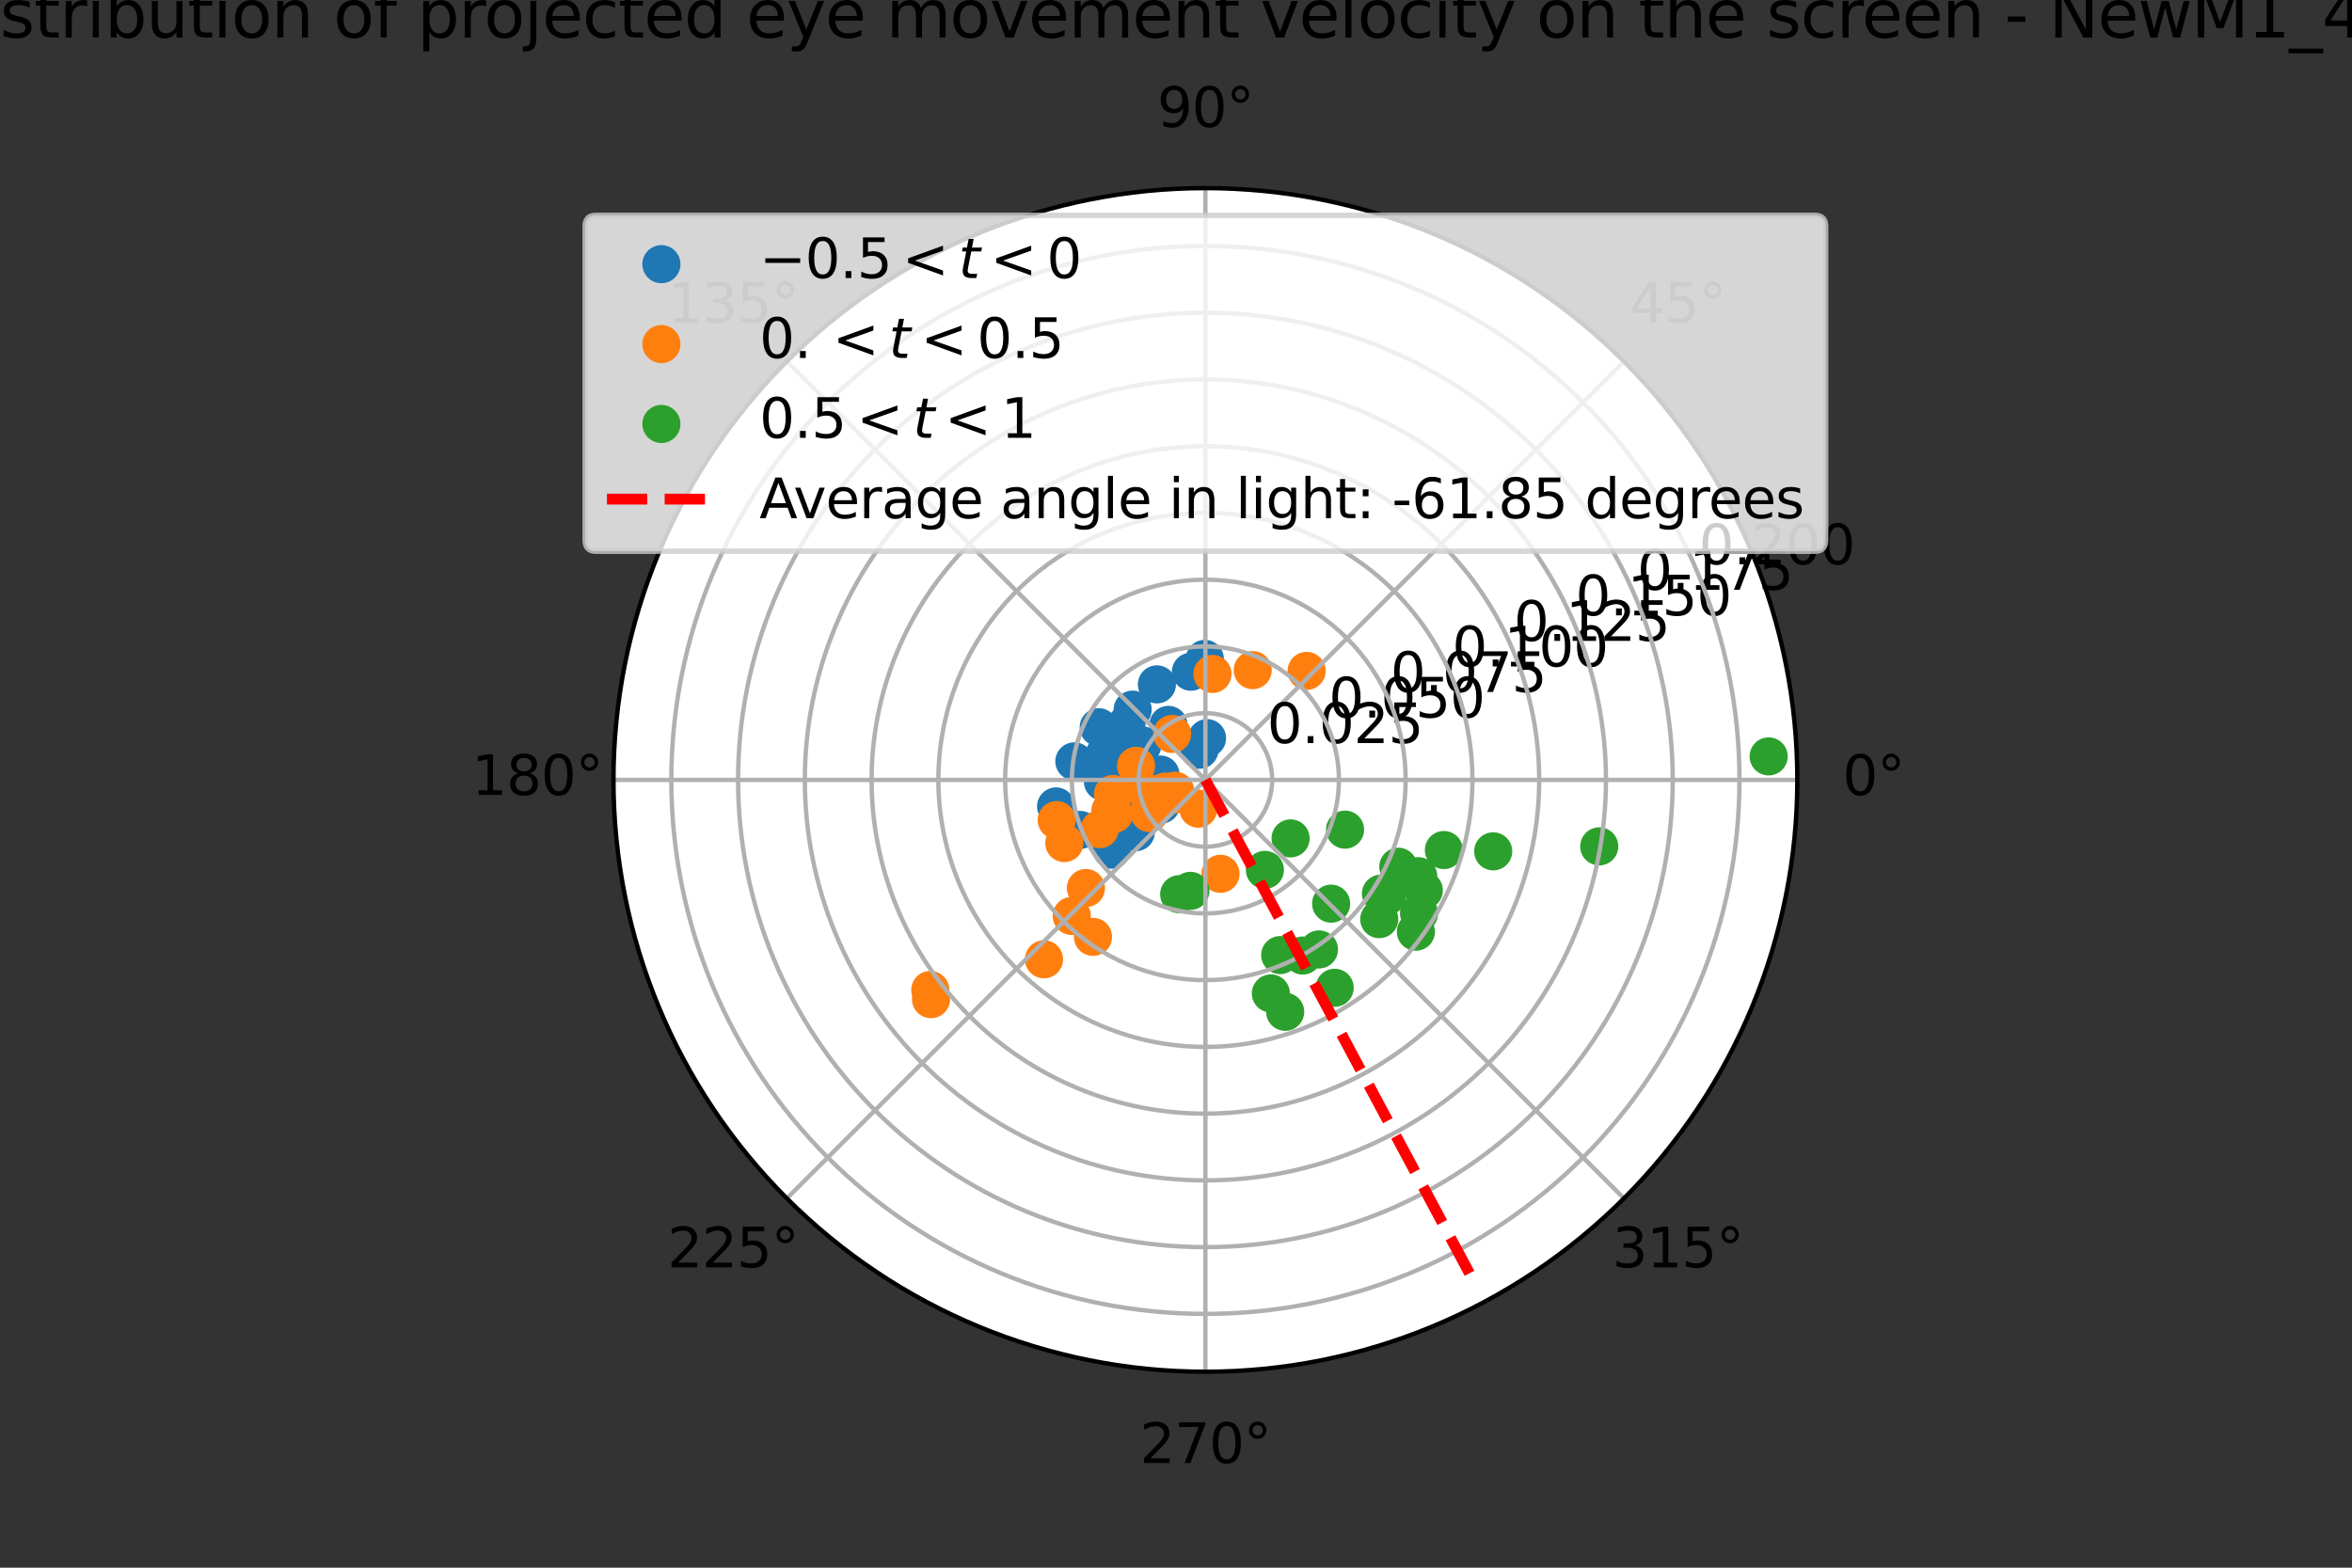 <?xml version="1.0" encoding="utf-8" standalone="no"?>
<!DOCTYPE svg PUBLIC "-//W3C//DTD SVG 1.1//EN"
  "http://www.w3.org/Graphics/SVG/1.1/DTD/svg11.dtd">
<svg xmlns:xlink="http://www.w3.org/1999/xlink" width="432pt" height="288pt" viewBox="0 0 432 288" xmlns="http://www.w3.org/2000/svg" version="1.1">
 <rect x="0" y="0" width="432" height="288" fill="#333333" stroke="none"/>
 <defs>
  <style type="text/css">*{stroke-linejoin: round; stroke-linecap: butt}</style>
 </defs>
 <g id="figure_1">
  <g id="patch_1">
   <path d="M 0 288 
L 432 288 
L 432 0 
L 0 0 
L 0 288 
z
" style="fill: none"/>
  </g>
  <g id="axes_1">
   <g id="patch_2">
    <path d="M 330.12 143.28 
C 330.12 129.003 327.308 114.865 321.844 101.675 
C 316.381 88.484 308.372 76.499 298.277 66.403 
C 288.181 56.308 276.196 48.299 263.005 42.836 
C 249.815 37.372 235.677 34.56 221.4 34.56 
C 207.123 34.56 192.985 37.372 179.795 42.836 
C 166.604 48.299 154.619 56.308 144.523 66.403 
C 134.428 76.499 126.419 88.484 120.956 101.675 
C 115.492 114.865 112.68 129.003 112.68 143.28 
C 112.68 157.557 115.492 171.695 120.956 184.885 
C 126.419 198.076 134.428 210.061 144.523 220.157 
C 154.619 230.252 166.604 238.261 179.795 243.724 
C 192.985 249.188 207.123 252 221.4 252 
C 235.677 252 249.815 249.188 263.005 243.724 
C 276.196 238.261 288.181 230.252 298.277 220.157 
C 308.372 210.061 316.381 198.076 321.844 184.885 
C 327.308 171.695 330.12 157.557 330.12 143.28 
M 221.4 143.28 
C 221.4 143.28 221.4 143.28 221.4 143.28 
C 221.4 143.28 221.4 143.28 221.4 143.28 
C 221.4 143.28 221.4 143.28 221.4 143.28 
C 221.4 143.28 221.4 143.28 221.4 143.28 
C 221.4 143.28 221.4 143.28 221.4 143.28 
C 221.4 143.28 221.4 143.28 221.4 143.28 
C 221.4 143.28 221.4 143.28 221.4 143.28 
C 221.4 143.28 221.4 143.28 221.4 143.28 
C 221.4 143.28 221.4 143.28 221.4 143.28 
C 221.4 143.28 221.4 143.28 221.4 143.28 
C 221.4 143.28 221.4 143.28 221.4 143.28 
C 221.4 143.28 221.4 143.28 221.4 143.28 
C 221.4 143.28 221.4 143.28 221.4 143.28 
C 221.4 143.28 221.4 143.28 221.4 143.28 
C 221.4 143.28 221.4 143.28 221.4 143.28 
C 221.4 143.28 221.4 143.28 221.4 143.28 
M 330.12 143.28 
z
" style="fill: #ffffff"/>
   </g>
   <g id="PathCollection_1">
    <defs>
     <path id="mc2b42ecd26" d="M 0 3 
C 0.796 3 1.559 2.684 2.121 2.121 
C 2.684 1.559 3 0.796 3 0 
C 3 -0.796 2.684 -1.559 2.121 -2.121 
C 1.559 -2.684 0.796 -3 0 -3 
C -0.796 -3 -1.559 -2.684 -2.121 -2.121 
C -2.684 -1.559 -3 -0.796 -3 0 
C -3 0.796 -2.684 1.559 -2.121 2.121 
C -1.559 2.684 -0.796 3 0 3 
z
" style="stroke: #1f77b4"/>
    </defs>
    <g clip-path="url(#p904276c69f)">
     <use xlink:href="#mc2b42ecd26" x="201.615" y="140.653" style="fill: #1f77b4; stroke: #1f77b4"/>
     <use xlink:href="#mc2b42ecd26" x="209.8" y="136.936" style="fill: #1f77b4; stroke: #1f77b4"/>
     <use xlink:href="#mc2b42ecd26" x="221.702" y="135.608" style="fill: #1f77b4; stroke: #1f77b4"/>
     <use xlink:href="#mc2b42ecd26" x="220.313" y="137.737" style="fill: #1f77b4; stroke: #1f77b4"/>
     <use xlink:href="#mc2b42ecd26" x="213.144" y="142.296" style="fill: #1f77b4; stroke: #1f77b4"/>
     <use xlink:href="#mc2b42ecd26" x="209.934" y="148.099" style="fill: #1f77b4; stroke: #1f77b4"/>
     <use xlink:href="#mc2b42ecd26" x="213.258" y="147.8" style="fill: #1f77b4; stroke: #1f77b4"/>
     <use xlink:href="#mc2b42ecd26" x="207.033" y="145.684" style="fill: #1f77b4; stroke: #1f77b4"/>
     <use xlink:href="#mc2b42ecd26" x="214.04" y="144.488" style="fill: #1f77b4; stroke: #1f77b4"/>
     <use xlink:href="#mc2b42ecd26" x="208.619" y="152.876" style="fill: #1f77b4; stroke: #1f77b4"/>
     <use xlink:href="#mc2b42ecd26" x="204.208" y="156.103" style="fill: #1f77b4; stroke: #1f77b4"/>
     <use xlink:href="#mc2b42ecd26" x="198.391" y="152.466" style="fill: #1f77b4; stroke: #1f77b4"/>
     <use xlink:href="#mc2b42ecd26" x="193.972" y="148.152" style="fill: #1f77b4; stroke: #1f77b4"/>
     <use xlink:href="#mc2b42ecd26" x="202.579" y="143.602" style="fill: #1f77b4; stroke: #1f77b4"/>
     <use xlink:href="#mc2b42ecd26" x="205.894" y="138.359" style="fill: #1f77b4; stroke: #1f77b4"/>
     <use xlink:href="#mc2b42ecd26" x="197.33" y="139.872" style="fill: #1f77b4; stroke: #1f77b4"/>
     <use xlink:href="#mc2b42ecd26" x="202.908" y="138.582" style="fill: #1f77b4; stroke: #1f77b4"/>
     <use xlink:href="#mc2b42ecd26" x="206.894" y="133.076" style="fill: #1f77b4; stroke: #1f77b4"/>
     <use xlink:href="#mc2b42ecd26" x="214.608" y="133.168" style="fill: #1f77b4; stroke: #1f77b4"/>
     <use xlink:href="#mc2b42ecd26" x="212.493" y="125.728" style="fill: #1f77b4; stroke: #1f77b4"/>
     <use xlink:href="#mc2b42ecd26" x="221.293" y="121.046" style="fill: #1f77b4; stroke: #1f77b4"/>
     <use xlink:href="#mc2b42ecd26" x="218.738" y="123.406" style="fill: #1f77b4; stroke: #1f77b4"/>
     <use xlink:href="#mc2b42ecd26" x="208.04" y="130.366" style="fill: #1f77b4; stroke: #1f77b4"/>
     <use xlink:href="#mc2b42ecd26" x="201.806" y="133.6" style="fill: #1f77b4; stroke: #1f77b4"/>
    </g>
   </g>
   <g id="PathCollection_2">
    <defs>
     <path id="m6680aa7978" d="M 0 3 
C 0.796 3 1.559 2.684 2.121 2.121 
C 2.684 1.559 3 0.796 3 0 
C 3 -0.796 2.684 -1.559 2.121 -2.121 
C 1.559 -2.684 0.796 -3 0 -3 
C -0.796 -3 -1.559 -2.684 -2.121 -2.121 
C -2.684 -1.559 -3 -0.796 -3 0 
C -3 0.796 -2.684 1.559 -2.121 2.121 
C -1.559 2.684 -0.796 3 0 3 
z
" style="stroke: #ff7f0e"/>
    </defs>
    <g clip-path="url(#p904276c69f)">
     <use xlink:href="#m6680aa7978" x="194.087" y="150.664" style="fill: #ff7f0e; stroke: #ff7f0e"/>
     <use xlink:href="#m6680aa7978" x="204.648" y="149.514" style="fill: #ff7f0e; stroke: #ff7f0e"/>
     <use xlink:href="#m6680aa7978" x="201.986" y="152.327" style="fill: #ff7f0e; stroke: #ff7f0e"/>
     <use xlink:href="#m6680aa7978" x="211.14" y="149.372" style="fill: #ff7f0e; stroke: #ff7f0e"/>
     <use xlink:href="#m6680aa7978" x="195.491" y="154.88" style="fill: #ff7f0e; stroke: #ff7f0e"/>
     <use xlink:href="#m6680aa7978" x="215.288" y="134.836" style="fill: #ff7f0e; stroke: #ff7f0e"/>
     <use xlink:href="#m6680aa7978" x="204.429" y="145.859" style="fill: #ff7f0e; stroke: #ff7f0e"/>
     <use xlink:href="#m6680aa7978" x="208.664" y="140.689" style="fill: #ff7f0e; stroke: #ff7f0e"/>
     <use xlink:href="#m6680aa7978" x="222.695" y="123.815" style="fill: #ff7f0e; stroke: #ff7f0e"/>
     <use xlink:href="#m6680aa7978" x="230.094" y="123.112" style="fill: #ff7f0e; stroke: #ff7f0e"/>
     <use xlink:href="#m6680aa7978" x="239.991" y="123.257" style="fill: #ff7f0e; stroke: #ff7f0e"/>
     <use xlink:href="#m6680aa7978" x="213.993" y="145.42" style="fill: #ff7f0e; stroke: #ff7f0e"/>
     <use xlink:href="#m6680aa7978" x="215.854" y="145.267" style="fill: #ff7f0e; stroke: #ff7f0e"/>
     <use xlink:href="#m6680aa7978" x="210.623" y="145.6" style="fill: #ff7f0e; stroke: #ff7f0e"/>
     <use xlink:href="#m6680aa7978" x="203.935" y="148.95" style="fill: #ff7f0e; stroke: #ff7f0e"/>
     <use xlink:href="#m6680aa7978" x="215.604" y="145.998" style="fill: #ff7f0e; stroke: #ff7f0e"/>
     <use xlink:href="#m6680aa7978" x="220.108" y="148.563" style="fill: #ff7f0e; stroke: #ff7f0e"/>
     <use xlink:href="#m6680aa7978" x="199.456" y="163.139" style="fill: #ff7f0e; stroke: #ff7f0e"/>
     <use xlink:href="#m6680aa7978" x="191.757" y="176.233" style="fill: #ff7f0e; stroke: #ff7f0e"/>
     <use xlink:href="#m6680aa7978" x="170.87" y="181.873" style="fill: #ff7f0e; stroke: #ff7f0e"/>
     <use xlink:href="#m6680aa7978" x="171.004" y="183.557" style="fill: #ff7f0e; stroke: #ff7f0e"/>
     <use xlink:href="#m6680aa7978" x="196.857" y="168.271" style="fill: #ff7f0e; stroke: #ff7f0e"/>
     <use xlink:href="#m6680aa7978" x="200.755" y="172.111" style="fill: #ff7f0e; stroke: #ff7f0e"/>
     <use xlink:href="#m6680aa7978" x="224.178" y="160.525" style="fill: #ff7f0e; stroke: #ff7f0e"/>
    </g>
   </g>
   <g id="PathCollection_3">
    <defs>
     <path id="m3a2f4662cd" d="M 0 3 
C 0.796 3 1.559 2.684 2.121 2.121 
C 2.684 1.559 3 0.796 3 0 
C 3 -0.796 2.684 -1.559 2.121 -2.121 
C 1.559 -2.684 0.796 -3 0 -3 
C -0.796 -3 -1.559 -2.684 -2.121 -2.121 
C -2.684 -1.559 -3 -0.796 -3 0 
C -3 0.796 -2.684 1.559 -2.121 2.121 
C -1.559 2.684 -0.796 3 0 3 
z
" style="stroke: #2ca02c"/>
    </defs>
    <g clip-path="url(#p904276c69f)">
     <use xlink:href="#m3a2f4662cd" x="237.046" y="154.02" style="fill: #2ca02c; stroke: #2ca02c"/>
     <use xlink:href="#m3a2f4662cd" x="232.326" y="159.805" style="fill: #2ca02c; stroke: #2ca02c"/>
     <use xlink:href="#m3a2f4662cd" x="216.586" y="164.274" style="fill: #2ca02c; stroke: #2ca02c"/>
     <use xlink:href="#m3a2f4662cd" x="218.641" y="163.659" style="fill: #2ca02c; stroke: #2ca02c"/>
     <use xlink:href="#m3a2f4662cd" x="247.05" y="152.415" style="fill: #2ca02c; stroke: #2ca02c"/>
     <use xlink:href="#m3a2f4662cd" x="265.205" y="156.157" style="fill: #2ca02c; stroke: #2ca02c"/>
     <use xlink:href="#m3a2f4662cd" x="253.331" y="168.857" style="fill: #2ca02c; stroke: #2ca02c"/>
     <use xlink:href="#m3a2f4662cd" x="254.785" y="164.592" style="fill: #2ca02c; stroke: #2ca02c"/>
     <use xlink:href="#m3a2f4662cd" x="260.641" y="167.779" style="fill: #2ca02c; stroke: #2ca02c"/>
     <use xlink:href="#m3a2f4662cd" x="260.058" y="171.164" style="fill: #2ca02c; stroke: #2ca02c"/>
     <use xlink:href="#m3a2f4662cd" x="242.262" y="174.42" style="fill: #2ca02c; stroke: #2ca02c"/>
     <use xlink:href="#m3a2f4662cd" x="239.28" y="175.544" style="fill: #2ca02c; stroke: #2ca02c"/>
     <use xlink:href="#m3a2f4662cd" x="236.054" y="185.875" style="fill: #2ca02c; stroke: #2ca02c"/>
     <use xlink:href="#m3a2f4662cd" x="245.144" y="181.463" style="fill: #2ca02c; stroke: #2ca02c"/>
     <use xlink:href="#m3a2f4662cd" x="233.425" y="182.503" style="fill: #2ca02c; stroke: #2ca02c"/>
     <use xlink:href="#m3a2f4662cd" x="260.491" y="160.963" style="fill: #2ca02c; stroke: #2ca02c"/>
     <use xlink:href="#m3a2f4662cd" x="256.833" y="159.229" style="fill: #2ca02c; stroke: #2ca02c"/>
     <use xlink:href="#m3a2f4662cd" x="253.649" y="164.175" style="fill: #2ca02c; stroke: #2ca02c"/>
     <use xlink:href="#m3a2f4662cd" x="244.494" y="166.013" style="fill: #2ca02c; stroke: #2ca02c"/>
     <use xlink:href="#m3a2f4662cd" x="235.141" y="175.455" style="fill: #2ca02c; stroke: #2ca02c"/>
     <use xlink:href="#m3a2f4662cd" x="261.518" y="163.564" style="fill: #2ca02c; stroke: #2ca02c"/>
     <use xlink:href="#m3a2f4662cd" x="274.262" y="156.402" style="fill: #2ca02c; stroke: #2ca02c"/>
     <use xlink:href="#m3a2f4662cd" x="293.738" y="155.487" style="fill: #2ca02c; stroke: #2ca02c"/>
     <use xlink:href="#m3a2f4662cd" x="324.853" y="138.962" style="fill: #2ca02c; stroke: #2ca02c"/>
    </g>
   </g>
   <g id="matplotlib.axis_1">
    <g id="xtick_1">
     <g id="line2d_1">
      <path d="M 221.4 143.28 
L 330.12 143.28 
" clip-path="url(#p904276c69f)" style="fill: none; stroke: #b0b0b0; stroke-width: 0.8; stroke-linecap: square"/>
     </g>
     <g id="text_1">
      <!-- 0° -->
      <g transform="translate(338.439 146.039)scale(0.1 -0.1)">
       <defs>
        <path id="DejaVuSans-30" d="M 2034 4250 
Q 1547 4250 1301 3770 
Q 1056 3291 1056 2328 
Q 1056 1369 1301 889 
Q 1547 409 2034 409 
Q 2525 409 2770 889 
Q 3016 1369 3016 2328 
Q 3016 3291 2770 3770 
Q 2525 4250 2034 4250 
z
M 2034 4750 
Q 2819 4750 3233 4129 
Q 3647 3509 3647 2328 
Q 3647 1150 3233 529 
Q 2819 -91 2034 -91 
Q 1250 -91 836 529 
Q 422 1150 422 2328 
Q 422 3509 836 4129 
Q 1250 4750 2034 4750 
z
" transform="scale(0.016)"/>
        <path id="DejaVuSans-b0" d="M 1600 4347 
Q 1350 4347 1178 4173 
Q 1006 4000 1006 3750 
Q 1006 3503 1178 3333 
Q 1350 3163 1600 3163 
Q 1850 3163 2022 3333 
Q 2194 3503 2194 3750 
Q 2194 3997 2020 4172 
Q 1847 4347 1600 4347 
z
M 1600 4750 
Q 1800 4750 1984 4673 
Q 2169 4597 2303 4453 
Q 2447 4313 2519 4134 
Q 2591 3956 2591 3750 
Q 2591 3338 2302 3052 
Q 2013 2766 1594 2766 
Q 1172 2766 890 3047 
Q 609 3328 609 3750 
Q 609 4169 896 4459 
Q 1184 4750 1600 4750 
z
" transform="scale(0.016)"/>
       </defs>
       <use xlink:href="#DejaVuSans-30"/>
       <use xlink:href="#DejaVuSans-b0" x="63.623"/>
      </g>
     </g>
    </g>
    <g id="xtick_2">
     <g id="line2d_2">
      <path d="M 221.4 143.28 
L 298.277 66.403 
" clip-path="url(#p904276c69f)" style="fill: none; stroke: #b0b0b0; stroke-width: 0.8; stroke-linecap: square"/>
     </g>
     <g id="text_2">
      <!-- 45° -->
      <g transform="translate(299.314 59.263)scale(0.1 -0.1)">
       <defs>
        <path id="DejaVuSans-34" d="M 2419 4116 
L 825 1625 
L 2419 1625 
L 2419 4116 
z
M 2253 4666 
L 3047 4666 
L 3047 1625 
L 3713 1625 
L 3713 1100 
L 3047 1100 
L 3047 0 
L 2419 0 
L 2419 1100 
L 313 1100 
L 313 1709 
L 2253 4666 
z
" transform="scale(0.016)"/>
        <path id="DejaVuSans-35" d="M 691 4666 
L 3169 4666 
L 3169 4134 
L 1269 4134 
L 1269 2991 
Q 1406 3038 1543 3061 
Q 1681 3084 1819 3084 
Q 2600 3084 3056 2656 
Q 3513 2228 3513 1497 
Q 3513 744 3044 326 
Q 2575 -91 1722 -91 
Q 1428 -91 1123 -41 
Q 819 9 494 109 
L 494 744 
Q 775 591 1075 516 
Q 1375 441 1709 441 
Q 2250 441 2565 725 
Q 2881 1009 2881 1497 
Q 2881 1984 2565 2268 
Q 2250 2553 1709 2553 
Q 1456 2553 1204 2497 
Q 953 2441 691 2322 
L 691 4666 
z
" transform="scale(0.016)"/>
       </defs>
       <use xlink:href="#DejaVuSans-34"/>
       <use xlink:href="#DejaVuSans-35" x="63.623"/>
       <use xlink:href="#DejaVuSans-b0" x="127.246"/>
      </g>
     </g>
    </g>
    <g id="xtick_3">
     <g id="line2d_3">
      <path d="M 221.4 143.28 
L 221.4 34.56 
" clip-path="url(#p904276c69f)" style="fill: none; stroke: #b0b0b0; stroke-width: 0.8; stroke-linecap: square"/>
     </g>
     <g id="text_3">
      <!-- 90° -->
      <g transform="translate(212.537 23.319)scale(0.1 -0.1)">
       <defs>
        <path id="DejaVuSans-39" d="M 703 97 
L 703 672 
Q 941 559 1184 500 
Q 1428 441 1663 441 
Q 2288 441 2617 861 
Q 2947 1281 2994 2138 
Q 2813 1869 2534 1725 
Q 2256 1581 1919 1581 
Q 1219 1581 811 2004 
Q 403 2428 403 3163 
Q 403 3881 828 4315 
Q 1253 4750 1959 4750 
Q 2769 4750 3195 4129 
Q 3622 3509 3622 2328 
Q 3622 1225 3098 567 
Q 2575 -91 1691 -91 
Q 1453 -91 1209 -44 
Q 966 3 703 97 
z
M 1959 2075 
Q 2384 2075 2632 2365 
Q 2881 2656 2881 3163 
Q 2881 3666 2632 3958 
Q 2384 4250 1959 4250 
Q 1534 4250 1286 3958 
Q 1038 3666 1038 3163 
Q 1038 2656 1286 2365 
Q 1534 2075 1959 2075 
z
" transform="scale(0.016)"/>
       </defs>
       <use xlink:href="#DejaVuSans-39"/>
       <use xlink:href="#DejaVuSans-30" x="63.623"/>
       <use xlink:href="#DejaVuSans-b0" x="127.246"/>
      </g>
     </g>
    </g>
    <g id="xtick_4">
     <g id="line2d_4">
      <path d="M 221.4 143.28 
L 144.523 66.403 
" clip-path="url(#p904276c69f)" style="fill: none; stroke: #b0b0b0; stroke-width: 0.8; stroke-linecap: square"/>
     </g>
     <g id="text_4">
      <!-- 135° -->
      <g transform="translate(122.58 59.263)scale(0.1 -0.1)">
       <defs>
        <path id="DejaVuSans-31" d="M 794 531 
L 1825 531 
L 1825 4091 
L 703 3866 
L 703 4441 
L 1819 4666 
L 2450 4666 
L 2450 531 
L 3481 531 
L 3481 0 
L 794 0 
L 794 531 
z
" transform="scale(0.016)"/>
        <path id="DejaVuSans-33" d="M 2597 2516 
Q 3050 2419 3304 2112 
Q 3559 1806 3559 1356 
Q 3559 666 3084 287 
Q 2609 -91 1734 -91 
Q 1441 -91 1130 -33 
Q 819 25 488 141 
L 488 750 
Q 750 597 1062 519 
Q 1375 441 1716 441 
Q 2309 441 2620 675 
Q 2931 909 2931 1356 
Q 2931 1769 2642 2001 
Q 2353 2234 1838 2234 
L 1294 2234 
L 1294 2753 
L 1863 2753 
Q 2328 2753 2575 2939 
Q 2822 3125 2822 3475 
Q 2822 3834 2567 4026 
Q 2313 4219 1838 4219 
Q 1578 4219 1281 4162 
Q 984 4106 628 3988 
L 628 4550 
Q 988 4650 1302 4700 
Q 1616 4750 1894 4750 
Q 2613 4750 3031 4423 
Q 3450 4097 3450 3541 
Q 3450 3153 3228 2886 
Q 3006 2619 2597 2516 
z
" transform="scale(0.016)"/>
       </defs>
       <use xlink:href="#DejaVuSans-31"/>
       <use xlink:href="#DejaVuSans-33" x="63.623"/>
       <use xlink:href="#DejaVuSans-35" x="127.246"/>
       <use xlink:href="#DejaVuSans-b0" x="190.869"/>
      </g>
     </g>
    </g>
    <g id="xtick_5">
     <g id="line2d_5">
      <path d="M 221.4 143.28 
L 112.68 143.28 
" clip-path="url(#p904276c69f)" style="fill: none; stroke: #b0b0b0; stroke-width: 0.8; stroke-linecap: square"/>
     </g>
     <g id="text_5">
      <!-- 180° -->
      <g transform="translate(86.636 146.039)scale(0.1 -0.1)">
       <defs>
        <path id="DejaVuSans-38" d="M 2034 2216 
Q 1584 2216 1326 1975 
Q 1069 1734 1069 1313 
Q 1069 891 1326 650 
Q 1584 409 2034 409 
Q 2484 409 2743 651 
Q 3003 894 3003 1313 
Q 3003 1734 2745 1975 
Q 2488 2216 2034 2216 
z
M 1403 2484 
Q 997 2584 770 2862 
Q 544 3141 544 3541 
Q 544 4100 942 4425 
Q 1341 4750 2034 4750 
Q 2731 4750 3128 4425 
Q 3525 4100 3525 3541 
Q 3525 3141 3298 2862 
Q 3072 2584 2669 2484 
Q 3125 2378 3379 2068 
Q 3634 1759 3634 1313 
Q 3634 634 3220 271 
Q 2806 -91 2034 -91 
Q 1263 -91 848 271 
Q 434 634 434 1313 
Q 434 1759 690 2068 
Q 947 2378 1403 2484 
z
M 1172 3481 
Q 1172 3119 1398 2916 
Q 1625 2713 2034 2713 
Q 2441 2713 2670 2916 
Q 2900 3119 2900 3481 
Q 2900 3844 2670 4047 
Q 2441 4250 2034 4250 
Q 1625 4250 1398 4047 
Q 1172 3844 1172 3481 
z
" transform="scale(0.016)"/>
       </defs>
       <use xlink:href="#DejaVuSans-31"/>
       <use xlink:href="#DejaVuSans-38" x="63.623"/>
       <use xlink:href="#DejaVuSans-30" x="127.246"/>
       <use xlink:href="#DejaVuSans-b0" x="190.869"/>
      </g>
     </g>
    </g>
    <g id="xtick_6">
     <g id="line2d_6">
      <path d="M 221.4 143.28 
L 144.523 220.157 
" clip-path="url(#p904276c69f)" style="fill: none; stroke: #b0b0b0; stroke-width: 0.8; stroke-linecap: square"/>
     </g>
     <g id="text_6">
      <!-- 225° -->
      <g transform="translate(122.58 232.816)scale(0.1 -0.1)">
       <defs>
        <path id="DejaVuSans-32" d="M 1228 531 
L 3431 531 
L 3431 0 
L 469 0 
L 469 531 
Q 828 903 1448 1529 
Q 2069 2156 2228 2338 
Q 2531 2678 2651 2914 
Q 2772 3150 2772 3378 
Q 2772 3750 2511 3984 
Q 2250 4219 1831 4219 
Q 1534 4219 1204 4116 
Q 875 4013 500 3803 
L 500 4441 
Q 881 4594 1212 4672 
Q 1544 4750 1819 4750 
Q 2544 4750 2975 4387 
Q 3406 4025 3406 3419 
Q 3406 3131 3298 2873 
Q 3191 2616 2906 2266 
Q 2828 2175 2409 1742 
Q 1991 1309 1228 531 
z
" transform="scale(0.016)"/>
       </defs>
       <use xlink:href="#DejaVuSans-32"/>
       <use xlink:href="#DejaVuSans-32" x="63.623"/>
       <use xlink:href="#DejaVuSans-35" x="127.246"/>
       <use xlink:href="#DejaVuSans-b0" x="190.869"/>
      </g>
     </g>
    </g>
    <g id="xtick_7">
     <g id="line2d_7">
      <path d="M 221.4 143.28 
L 221.4 252 
" clip-path="url(#p904276c69f)" style="fill: none; stroke: #b0b0b0; stroke-width: 0.8; stroke-linecap: square"/>
     </g>
     <g id="text_7">
      <!-- 270° -->
      <g transform="translate(209.356 268.759)scale(0.1 -0.1)">
       <defs>
        <path id="DejaVuSans-37" d="M 525 4666 
L 3525 4666 
L 3525 4397 
L 1831 0 
L 1172 0 
L 2766 4134 
L 525 4134 
L 525 4666 
z
" transform="scale(0.016)"/>
       </defs>
       <use xlink:href="#DejaVuSans-32"/>
       <use xlink:href="#DejaVuSans-37" x="63.623"/>
       <use xlink:href="#DejaVuSans-30" x="127.246"/>
       <use xlink:href="#DejaVuSans-b0" x="190.869"/>
      </g>
     </g>
    </g>
    <g id="xtick_8">
     <g id="line2d_8">
      <path d="M 221.4 143.28 
L 298.277 220.157 
" clip-path="url(#p904276c69f)" style="fill: none; stroke: #b0b0b0; stroke-width: 0.8; stroke-linecap: square"/>
     </g>
     <g id="text_8">
      <!-- 315° -->
      <g transform="translate(296.132 232.816)scale(0.1 -0.1)">
       <use xlink:href="#DejaVuSans-33"/>
       <use xlink:href="#DejaVuSans-31" x="63.623"/>
       <use xlink:href="#DejaVuSans-35" x="127.246"/>
       <use xlink:href="#DejaVuSans-b0" x="190.869"/>
      </g>
     </g>
    </g>
   </g>
   <g id="matplotlib.axis_2">
    <g id="ytick_1">
     <g id="line2d_9">
      <path d="M 233.662 143.28 
C 233.662 141.67 233.345 140.075 232.728 138.588 
C 232.112 137.1 231.209 135.748 230.07 134.61 
C 228.932 133.471 227.58 132.568 226.092 131.952 
C 224.605 131.335 223.01 131.018 221.4 131.018 
C 219.79 131.018 218.195 131.335 216.708 131.952 
C 215.22 132.568 213.868 133.471 212.73 134.61 
C 211.591 135.748 210.688 137.1 210.072 138.588 
C 209.455 140.075 209.138 141.67 209.138 143.28 
C 209.138 144.89 209.455 146.485 210.072 147.972 
C 210.688 149.46 211.591 150.812 212.73 151.95 
C 213.868 153.089 215.22 153.992 216.708 154.608 
C 218.195 155.225 219.79 155.542 221.4 155.542 
C 223.01 155.542 224.605 155.225 226.092 154.608 
C 227.58 153.992 228.932 153.089 230.07 151.95 
C 231.209 150.812 232.112 149.46 232.728 147.972 
C 233.345 146.485 233.662 144.89 233.662 143.28 
" clip-path="url(#p904276c69f)" style="fill: none; stroke: #b0b0b0; stroke-width: 0.8; stroke-linecap: square"/>
     </g>
     <g id="text_9">
      <!-- 0.025 -->
      <g transform="translate(232.728 136.508)scale(0.1 -0.1)">
       <defs>
        <path id="DejaVuSans-2e" d="M 684 794 
L 1344 794 
L 1344 0 
L 684 0 
L 684 794 
z
" transform="scale(0.016)"/>
       </defs>
       <use xlink:href="#DejaVuSans-30"/>
       <use xlink:href="#DejaVuSans-2e" x="63.623"/>
       <use xlink:href="#DejaVuSans-30" x="95.41"/>
       <use xlink:href="#DejaVuSans-32" x="159.033"/>
       <use xlink:href="#DejaVuSans-35" x="222.656"/>
      </g>
     </g>
    </g>
    <g id="ytick_2">
     <g id="line2d_10">
      <path d="M 245.924 143.28 
C 245.924 140.06 245.289 136.87 244.057 133.895 
C 242.824 130.92 241.018 128.216 238.741 125.939 
C 236.464 123.662 233.76 121.856 230.785 120.623 
C 227.81 119.391 224.62 118.756 221.4 118.756 
C 218.18 118.756 214.99 119.391 212.015 120.623 
C 209.04 121.856 206.336 123.662 204.059 125.939 
C 201.782 128.216 199.976 130.92 198.743 133.895 
C 197.511 136.87 196.876 140.06 196.876 143.28 
C 196.876 146.5 197.511 149.69 198.743 152.665 
C 199.976 155.64 201.782 158.344 204.059 160.621 
C 206.336 162.898 209.04 164.704 212.015 165.937 
C 214.99 167.169 218.18 167.804 221.4 167.804 
C 224.62 167.804 227.81 167.169 230.785 165.937 
C 233.76 164.704 236.464 162.898 238.741 160.621 
C 241.018 158.344 242.824 155.64 244.057 152.665 
C 245.289 149.69 245.924 146.5 245.924 143.28 
" clip-path="url(#p904276c69f)" style="fill: none; stroke: #b0b0b0; stroke-width: 0.8; stroke-linecap: square"/>
     </g>
     <g id="text_10">
      <!-- 0.050 -->
      <g transform="translate(244.057 131.816)scale(0.1 -0.1)">
       <use xlink:href="#DejaVuSans-30"/>
       <use xlink:href="#DejaVuSans-2e" x="63.623"/>
       <use xlink:href="#DejaVuSans-30" x="95.41"/>
       <use xlink:href="#DejaVuSans-35" x="159.033"/>
       <use xlink:href="#DejaVuSans-30" x="222.656"/>
      </g>
     </g>
    </g>
    <g id="ytick_3">
     <g id="line2d_11">
      <path d="M 258.185 143.28 
C 258.185 138.449 257.234 133.666 255.385 129.203 
C 253.537 124.74 250.827 120.685 247.411 117.269 
C 243.995 113.853 239.94 111.143 235.477 109.295 
C 231.014 107.446 226.231 106.495 221.4 106.495 
C 216.569 106.495 211.786 107.446 207.323 109.295 
C 202.86 111.143 198.805 113.853 195.389 117.269 
C 191.973 120.685 189.263 124.74 187.415 129.203 
C 185.566 133.666 184.615 138.449 184.615 143.28 
C 184.615 148.111 185.566 152.894 187.415 157.357 
C 189.263 161.82 191.973 165.875 195.389 169.291 
C 198.805 172.707 202.86 175.417 207.323 177.265 
C 211.786 179.114 216.569 180.065 221.4 180.065 
C 226.231 180.065 231.014 179.114 235.477 177.265 
C 239.94 175.417 243.995 172.707 247.411 169.291 
C 250.827 165.875 253.537 161.82 255.385 157.357 
C 257.234 152.894 258.185 148.111 258.185 143.28 
" clip-path="url(#p904276c69f)" style="fill: none; stroke: #b0b0b0; stroke-width: 0.8; stroke-linecap: square"/>
     </g>
     <g id="text_11">
      <!-- 0.075 -->
      <g transform="translate(255.385 127.123)scale(0.1 -0.1)">
       <use xlink:href="#DejaVuSans-30"/>
       <use xlink:href="#DejaVuSans-2e" x="63.623"/>
       <use xlink:href="#DejaVuSans-30" x="95.41"/>
       <use xlink:href="#DejaVuSans-37" x="159.033"/>
       <use xlink:href="#DejaVuSans-35" x="222.656"/>
      </g>
     </g>
    </g>
    <g id="ytick_4">
     <g id="line2d_12">
      <path d="M 270.447 143.28 
C 270.447 136.839 269.179 130.461 266.714 124.51 
C 264.249 118.56 260.636 113.153 256.082 108.598 
C 251.527 104.044 246.12 100.431 240.17 97.966 
C 234.219 95.501 227.841 94.233 221.4 94.233 
C 214.959 94.233 208.581 95.501 202.63 97.966 
C 196.68 100.431 191.273 104.044 186.718 108.598 
C 182.164 113.153 178.551 118.56 176.086 124.51 
C 173.621 130.461 172.353 136.839 172.353 143.28 
C 172.353 149.721 173.621 156.099 176.086 162.05 
C 178.551 168 182.164 173.407 186.718 177.962 
C 191.273 182.516 196.68 186.129 202.63 188.594 
C 208.581 191.059 214.959 192.327 221.4 192.327 
C 227.841 192.327 234.219 191.059 240.17 188.594 
C 246.12 186.129 251.527 182.516 256.082 177.962 
C 260.636 173.407 264.249 168 266.714 162.05 
C 269.179 156.099 270.447 149.721 270.447 143.28 
" clip-path="url(#p904276c69f)" style="fill: none; stroke: #b0b0b0; stroke-width: 0.8; stroke-linecap: square"/>
     </g>
     <g id="text_12">
      <!-- 0.100 -->
      <g transform="translate(266.714 122.431)scale(0.1 -0.1)">
       <use xlink:href="#DejaVuSans-30"/>
       <use xlink:href="#DejaVuSans-2e" x="63.623"/>
       <use xlink:href="#DejaVuSans-31" x="95.41"/>
       <use xlink:href="#DejaVuSans-30" x="159.033"/>
       <use xlink:href="#DejaVuSans-30" x="222.656"/>
      </g>
     </g>
    </g>
    <g id="ytick_5">
     <g id="line2d_13">
      <path d="M 282.709 143.28 
C 282.709 135.229 281.123 127.256 278.042 119.818 
C 274.961 112.38 270.445 105.621 264.752 99.928 
C 259.059 94.235 252.3 89.719 244.862 86.638 
C 237.424 83.557 229.451 81.971 221.4 81.971 
C 213.349 81.971 205.376 83.557 197.938 86.638 
C 190.5 89.719 183.741 94.235 178.048 99.928 
C 172.355 105.621 167.839 112.38 164.758 119.818 
C 161.677 127.256 160.091 135.229 160.091 143.28 
C 160.091 151.331 161.677 159.304 164.758 166.742 
C 167.839 174.18 172.355 180.939 178.048 186.632 
C 183.741 192.325 190.5 196.841 197.938 199.922 
C 205.376 203.003 213.349 204.589 221.4 204.589 
C 229.451 204.589 237.424 203.003 244.862 199.922 
C 252.3 196.841 259.059 192.325 264.752 186.632 
C 270.445 180.939 274.961 174.18 278.042 166.742 
C 281.123 159.304 282.709 151.331 282.709 143.28 
" clip-path="url(#p904276c69f)" style="fill: none; stroke: #b0b0b0; stroke-width: 0.8; stroke-linecap: square"/>
     </g>
     <g id="text_13">
      <!-- 0.125 -->
      <g transform="translate(278.042 117.738)scale(0.1 -0.1)">
       <use xlink:href="#DejaVuSans-30"/>
       <use xlink:href="#DejaVuSans-2e" x="63.623"/>
       <use xlink:href="#DejaVuSans-31" x="95.41"/>
       <use xlink:href="#DejaVuSans-32" x="159.033"/>
       <use xlink:href="#DejaVuSans-35" x="222.656"/>
      </g>
     </g>
    </g>
    <g id="ytick_6">
     <g id="line2d_14">
      <path d="M 294.971 143.28 
C 294.971 133.619 293.068 124.051 289.371 115.126 
C 285.673 106.2 280.254 98.089 273.423 91.257 
C 266.591 84.426 258.48 79.007 249.554 75.309 
C 240.629 71.612 231.061 69.709 221.4 69.709 
C 211.739 69.709 202.171 71.612 193.246 75.309 
C 184.32 79.007 176.209 84.426 169.377 91.257 
C 162.546 98.089 157.127 106.2 153.429 115.126 
C 149.732 124.051 147.829 133.619 147.829 143.28 
C 147.829 152.941 149.732 162.509 153.429 171.434 
C 157.127 180.36 162.546 188.471 169.377 195.303 
C 176.209 202.134 184.32 207.553 193.246 211.251 
C 202.171 214.948 211.739 216.851 221.4 216.851 
C 231.061 216.851 240.629 214.948 249.554 211.251 
C 258.48 207.553 266.591 202.134 273.423 195.303 
C 280.254 188.471 285.673 180.36 289.371 171.434 
C 293.068 162.509 294.971 152.941 294.971 143.28 
" clip-path="url(#p904276c69f)" style="fill: none; stroke: #b0b0b0; stroke-width: 0.8; stroke-linecap: square"/>
     </g>
     <g id="text_14">
      <!-- 0.150 -->
      <g transform="translate(289.371 113.046)scale(0.1 -0.1)">
       <use xlink:href="#DejaVuSans-30"/>
       <use xlink:href="#DejaVuSans-2e" x="63.623"/>
       <use xlink:href="#DejaVuSans-31" x="95.41"/>
       <use xlink:href="#DejaVuSans-35" x="159.033"/>
       <use xlink:href="#DejaVuSans-30" x="222.656"/>
      </g>
     </g>
    </g>
    <g id="ytick_7">
     <g id="line2d_15">
      <path d="M 307.233 143.28 
C 307.233 132.009 305.013 120.847 300.699 110.433 
C 296.386 100.02 290.063 90.557 282.093 82.587 
C 274.123 74.617 264.66 68.294 254.247 63.981 
C 243.833 59.667 232.671 57.447 221.4 57.447 
C 210.129 57.447 198.967 59.667 188.553 63.981 
C 178.14 68.294 168.677 74.617 160.707 82.587 
C 152.737 90.557 146.414 100.02 142.101 110.433 
C 137.787 120.847 135.567 132.009 135.567 143.28 
C 135.567 154.551 137.787 165.713 142.101 176.127 
C 146.414 186.54 152.737 196.003 160.707 203.973 
C 168.677 211.943 178.14 218.266 188.553 222.579 
C 198.967 226.893 210.129 229.113 221.4 229.113 
C 232.671 229.113 243.833 226.893 254.247 222.579 
C 264.66 218.266 274.123 211.943 282.093 203.973 
C 290.063 196.003 296.386 186.54 300.699 176.127 
C 305.013 165.713 307.233 154.551 307.233 143.28 
" clip-path="url(#p904276c69f)" style="fill: none; stroke: #b0b0b0; stroke-width: 0.8; stroke-linecap: square"/>
     </g>
     <g id="text_15">
      <!-- 0.175 -->
      <g transform="translate(300.699 108.354)scale(0.1 -0.1)">
       <use xlink:href="#DejaVuSans-30"/>
       <use xlink:href="#DejaVuSans-2e" x="63.623"/>
       <use xlink:href="#DejaVuSans-31" x="95.41"/>
       <use xlink:href="#DejaVuSans-37" x="159.033"/>
       <use xlink:href="#DejaVuSans-35" x="222.656"/>
      </g>
     </g>
    </g>
    <g id="ytick_8">
     <g id="line2d_16">
      <path d="M 319.495 143.28 
C 319.495 130.398 316.957 117.642 312.028 105.741 
C 307.098 93.84 299.872 83.025 290.763 73.917 
C 281.655 64.808 270.84 57.582 258.939 52.652 
C 247.038 47.723 234.282 45.185 221.4 45.185 
C 208.518 45.185 195.762 47.723 183.861 52.652 
C 171.96 57.582 161.145 64.808 152.037 73.917 
C 142.928 83.025 135.702 93.84 130.772 105.741 
C 125.843 117.642 123.305 130.398 123.305 143.28 
C 123.305 156.162 125.843 168.918 130.772 180.819 
C 135.702 192.72 142.928 203.535 152.037 212.643 
C 161.145 221.752 171.96 228.978 183.861 233.908 
C 195.762 238.837 208.518 241.375 221.4 241.375 
C 234.282 241.375 247.038 238.837 258.939 233.908 
C 270.84 228.978 281.655 221.752 290.763 212.643 
C 299.872 203.535 307.098 192.72 312.028 180.819 
C 316.957 168.918 319.495 156.162 319.495 143.28 
" clip-path="url(#p904276c69f)" style="fill: none; stroke: #b0b0b0; stroke-width: 0.8; stroke-linecap: square"/>
     </g>
     <g id="text_16">
      <!-- 0.200 -->
      <g transform="translate(312.028 103.661)scale(0.1 -0.1)">
       <use xlink:href="#DejaVuSans-30"/>
       <use xlink:href="#DejaVuSans-2e" x="63.623"/>
       <use xlink:href="#DejaVuSans-32" x="95.41"/>
       <use xlink:href="#DejaVuSans-30" x="159.033"/>
       <use xlink:href="#DejaVuSans-30" x="222.656"/>
      </g>
     </g>
    </g>
   </g>
   <g id="line2d_17">
    <path d="M 221.4 143.28 
L 270.255 234.572 
" clip-path="url(#p904276c69f)" style="fill: none; stroke-dasharray: 7.4,3.2; stroke-dashoffset: 0; stroke: #ff0000; stroke-width: 2"/>
   </g>
   <g id="patch_3">
    <path d="M 330.12 143.28 
C 330.12 129.003 327.308 114.865 321.844 101.675 
C 316.381 88.484 308.372 76.499 298.277 66.403 
C 288.181 56.308 276.196 48.299 263.005 42.836 
C 249.815 37.372 235.677 34.56 221.4 34.56 
C 207.123 34.56 192.985 37.372 179.795 42.836 
C 166.604 48.299 154.619 56.308 144.523 66.403 
C 134.428 76.499 126.419 88.484 120.956 101.675 
C 115.492 114.865 112.68 129.003 112.68 143.28 
C 112.68 157.557 115.492 171.695 120.956 184.885 
C 126.419 198.076 134.428 210.061 144.523 220.157 
C 154.619 230.252 166.604 238.261 179.795 243.724 
C 192.985 249.188 207.123 252 221.4 252 
C 235.677 252 249.815 249.188 263.005 243.724 
C 276.196 238.261 288.181 230.252 298.277 220.157 
C 308.372 210.061 316.381 198.076 321.844 184.885 
C 327.308 171.695 330.12 157.557 330.12 143.28 
" style="fill: none; stroke: #000000; stroke-width: 0.8; stroke-linejoin: miter; stroke-linecap: square"/>
   </g>
   <g id="text_17">
    <!-- Distribution of projected eye movement velocity on the screen - NewM1_4_11 -->
    <g transform="translate(-12.575 6.892)scale(0.12 -0.12)">
     <defs>
      <path id="DejaVuSans-44" d="M 1259 4147 
L 1259 519 
L 2022 519 
Q 2988 519 3436 956 
Q 3884 1394 3884 2338 
Q 3884 3275 3436 3711 
Q 2988 4147 2022 4147 
L 1259 4147 
z
M 628 4666 
L 1925 4666 
Q 3281 4666 3915 4102 
Q 4550 3538 4550 2338 
Q 4550 1131 3912 565 
Q 3275 0 1925 0 
L 628 0 
L 628 4666 
z
" transform="scale(0.016)"/>
      <path id="DejaVuSans-69" d="M 603 3500 
L 1178 3500 
L 1178 0 
L 603 0 
L 603 3500 
z
M 603 4863 
L 1178 4863 
L 1178 4134 
L 603 4134 
L 603 4863 
z
" transform="scale(0.016)"/>
      <path id="DejaVuSans-73" d="M 2834 3397 
L 2834 2853 
Q 2591 2978 2328 3040 
Q 2066 3103 1784 3103 
Q 1356 3103 1142 2972 
Q 928 2841 928 2578 
Q 928 2378 1081 2264 
Q 1234 2150 1697 2047 
L 1894 2003 
Q 2506 1872 2764 1633 
Q 3022 1394 3022 966 
Q 3022 478 2636 193 
Q 2250 -91 1575 -91 
Q 1294 -91 989 -36 
Q 684 19 347 128 
L 347 722 
Q 666 556 975 473 
Q 1284 391 1588 391 
Q 1994 391 2212 530 
Q 2431 669 2431 922 
Q 2431 1156 2273 1281 
Q 2116 1406 1581 1522 
L 1381 1569 
Q 847 1681 609 1914 
Q 372 2147 372 2553 
Q 372 3047 722 3315 
Q 1072 3584 1716 3584 
Q 2034 3584 2315 3537 
Q 2597 3491 2834 3397 
z
" transform="scale(0.016)"/>
      <path id="DejaVuSans-74" d="M 1172 4494 
L 1172 3500 
L 2356 3500 
L 2356 3053 
L 1172 3053 
L 1172 1153 
Q 1172 725 1289 603 
Q 1406 481 1766 481 
L 2356 481 
L 2356 0 
L 1766 0 
Q 1100 0 847 248 
Q 594 497 594 1153 
L 594 3053 
L 172 3053 
L 172 3500 
L 594 3500 
L 594 4494 
L 1172 4494 
z
" transform="scale(0.016)"/>
      <path id="DejaVuSans-72" d="M 2631 2963 
Q 2534 3019 2420 3045 
Q 2306 3072 2169 3072 
Q 1681 3072 1420 2755 
Q 1159 2438 1159 1844 
L 1159 0 
L 581 0 
L 581 3500 
L 1159 3500 
L 1159 2956 
Q 1341 3275 1631 3429 
Q 1922 3584 2338 3584 
Q 2397 3584 2469 3576 
Q 2541 3569 2628 3553 
L 2631 2963 
z
" transform="scale(0.016)"/>
      <path id="DejaVuSans-62" d="M 3116 1747 
Q 3116 2381 2855 2742 
Q 2594 3103 2138 3103 
Q 1681 3103 1420 2742 
Q 1159 2381 1159 1747 
Q 1159 1113 1420 752 
Q 1681 391 2138 391 
Q 2594 391 2855 752 
Q 3116 1113 3116 1747 
z
M 1159 2969 
Q 1341 3281 1617 3432 
Q 1894 3584 2278 3584 
Q 2916 3584 3314 3078 
Q 3713 2572 3713 1747 
Q 3713 922 3314 415 
Q 2916 -91 2278 -91 
Q 1894 -91 1617 61 
Q 1341 213 1159 525 
L 1159 0 
L 581 0 
L 581 4863 
L 1159 4863 
L 1159 2969 
z
" transform="scale(0.016)"/>
      <path id="DejaVuSans-75" d="M 544 1381 
L 544 3500 
L 1119 3500 
L 1119 1403 
Q 1119 906 1312 657 
Q 1506 409 1894 409 
Q 2359 409 2629 706 
Q 2900 1003 2900 1516 
L 2900 3500 
L 3475 3500 
L 3475 0 
L 2900 0 
L 2900 538 
Q 2691 219 2414 64 
Q 2138 -91 1772 -91 
Q 1169 -91 856 284 
Q 544 659 544 1381 
z
M 1991 3584 
L 1991 3584 
z
" transform="scale(0.016)"/>
      <path id="DejaVuSans-6f" d="M 1959 3097 
Q 1497 3097 1228 2736 
Q 959 2375 959 1747 
Q 959 1119 1226 758 
Q 1494 397 1959 397 
Q 2419 397 2687 759 
Q 2956 1122 2956 1747 
Q 2956 2369 2687 2733 
Q 2419 3097 1959 3097 
z
M 1959 3584 
Q 2709 3584 3137 3096 
Q 3566 2609 3566 1747 
Q 3566 888 3137 398 
Q 2709 -91 1959 -91 
Q 1206 -91 779 398 
Q 353 888 353 1747 
Q 353 2609 779 3096 
Q 1206 3584 1959 3584 
z
" transform="scale(0.016)"/>
      <path id="DejaVuSans-6e" d="M 3513 2113 
L 3513 0 
L 2938 0 
L 2938 2094 
Q 2938 2591 2744 2837 
Q 2550 3084 2163 3084 
Q 1697 3084 1428 2787 
Q 1159 2491 1159 1978 
L 1159 0 
L 581 0 
L 581 3500 
L 1159 3500 
L 1159 2956 
Q 1366 3272 1645 3428 
Q 1925 3584 2291 3584 
Q 2894 3584 3203 3211 
Q 3513 2838 3513 2113 
z
" transform="scale(0.016)"/>
      <path id="DejaVuSans-20" transform="scale(0.016)"/>
      <path id="DejaVuSans-66" d="M 2375 4863 
L 2375 4384 
L 1825 4384 
Q 1516 4384 1395 4259 
Q 1275 4134 1275 3809 
L 1275 3500 
L 2222 3500 
L 2222 3053 
L 1275 3053 
L 1275 0 
L 697 0 
L 697 3053 
L 147 3053 
L 147 3500 
L 697 3500 
L 697 3744 
Q 697 4328 969 4595 
Q 1241 4863 1831 4863 
L 2375 4863 
z
" transform="scale(0.016)"/>
      <path id="DejaVuSans-70" d="M 1159 525 
L 1159 -1331 
L 581 -1331 
L 581 3500 
L 1159 3500 
L 1159 2969 
Q 1341 3281 1617 3432 
Q 1894 3584 2278 3584 
Q 2916 3584 3314 3078 
Q 3713 2572 3713 1747 
Q 3713 922 3314 415 
Q 2916 -91 2278 -91 
Q 1894 -91 1617 61 
Q 1341 213 1159 525 
z
M 3116 1747 
Q 3116 2381 2855 2742 
Q 2594 3103 2138 3103 
Q 1681 3103 1420 2742 
Q 1159 2381 1159 1747 
Q 1159 1113 1420 752 
Q 1681 391 2138 391 
Q 2594 391 2855 752 
Q 3116 1113 3116 1747 
z
" transform="scale(0.016)"/>
      <path id="DejaVuSans-6a" d="M 603 3500 
L 1178 3500 
L 1178 -63 
Q 1178 -731 923 -1031 
Q 669 -1331 103 -1331 
L -116 -1331 
L -116 -844 
L 38 -844 
Q 366 -844 484 -692 
Q 603 -541 603 -63 
L 603 3500 
z
M 603 4863 
L 1178 4863 
L 1178 4134 
L 603 4134 
L 603 4863 
z
" transform="scale(0.016)"/>
      <path id="DejaVuSans-65" d="M 3597 1894 
L 3597 1613 
L 953 1613 
Q 991 1019 1311 708 
Q 1631 397 2203 397 
Q 2534 397 2845 478 
Q 3156 559 3463 722 
L 3463 178 
Q 3153 47 2828 -22 
Q 2503 -91 2169 -91 
Q 1331 -91 842 396 
Q 353 884 353 1716 
Q 353 2575 817 3079 
Q 1281 3584 2069 3584 
Q 2775 3584 3186 3129 
Q 3597 2675 3597 1894 
z
M 3022 2063 
Q 3016 2534 2758 2815 
Q 2500 3097 2075 3097 
Q 1594 3097 1305 2825 
Q 1016 2553 972 2059 
L 3022 2063 
z
" transform="scale(0.016)"/>
      <path id="DejaVuSans-63" d="M 3122 3366 
L 3122 2828 
Q 2878 2963 2633 3030 
Q 2388 3097 2138 3097 
Q 1578 3097 1268 2742 
Q 959 2388 959 1747 
Q 959 1106 1268 751 
Q 1578 397 2138 397 
Q 2388 397 2633 464 
Q 2878 531 3122 666 
L 3122 134 
Q 2881 22 2623 -34 
Q 2366 -91 2075 -91 
Q 1284 -91 818 406 
Q 353 903 353 1747 
Q 353 2603 823 3093 
Q 1294 3584 2113 3584 
Q 2378 3584 2631 3529 
Q 2884 3475 3122 3366 
z
" transform="scale(0.016)"/>
      <path id="DejaVuSans-64" d="M 2906 2969 
L 2906 4863 
L 3481 4863 
L 3481 0 
L 2906 0 
L 2906 525 
Q 2725 213 2448 61 
Q 2172 -91 1784 -91 
Q 1150 -91 751 415 
Q 353 922 353 1747 
Q 353 2572 751 3078 
Q 1150 3584 1784 3584 
Q 2172 3584 2448 3432 
Q 2725 3281 2906 2969 
z
M 947 1747 
Q 947 1113 1208 752 
Q 1469 391 1925 391 
Q 2381 391 2643 752 
Q 2906 1113 2906 1747 
Q 2906 2381 2643 2742 
Q 2381 3103 1925 3103 
Q 1469 3103 1208 2742 
Q 947 2381 947 1747 
z
" transform="scale(0.016)"/>
      <path id="DejaVuSans-79" d="M 2059 -325 
Q 1816 -950 1584 -1140 
Q 1353 -1331 966 -1331 
L 506 -1331 
L 506 -850 
L 844 -850 
Q 1081 -850 1212 -737 
Q 1344 -625 1503 -206 
L 1606 56 
L 191 3500 
L 800 3500 
L 1894 763 
L 2988 3500 
L 3597 3500 
L 2059 -325 
z
" transform="scale(0.016)"/>
      <path id="DejaVuSans-6d" d="M 3328 2828 
Q 3544 3216 3844 3400 
Q 4144 3584 4550 3584 
Q 5097 3584 5394 3201 
Q 5691 2819 5691 2113 
L 5691 0 
L 5113 0 
L 5113 2094 
Q 5113 2597 4934 2840 
Q 4756 3084 4391 3084 
Q 3944 3084 3684 2787 
Q 3425 2491 3425 1978 
L 3425 0 
L 2847 0 
L 2847 2094 
Q 2847 2600 2669 2842 
Q 2491 3084 2119 3084 
Q 1678 3084 1418 2786 
Q 1159 2488 1159 1978 
L 1159 0 
L 581 0 
L 581 3500 
L 1159 3500 
L 1159 2956 
Q 1356 3278 1631 3431 
Q 1906 3584 2284 3584 
Q 2666 3584 2933 3390 
Q 3200 3197 3328 2828 
z
" transform="scale(0.016)"/>
      <path id="DejaVuSans-76" d="M 191 3500 
L 800 3500 
L 1894 563 
L 2988 3500 
L 3597 3500 
L 2284 0 
L 1503 0 
L 191 3500 
z
" transform="scale(0.016)"/>
      <path id="DejaVuSans-6c" d="M 603 4863 
L 1178 4863 
L 1178 0 
L 603 0 
L 603 4863 
z
" transform="scale(0.016)"/>
      <path id="DejaVuSans-68" d="M 3513 2113 
L 3513 0 
L 2938 0 
L 2938 2094 
Q 2938 2591 2744 2837 
Q 2550 3084 2163 3084 
Q 1697 3084 1428 2787 
Q 1159 2491 1159 1978 
L 1159 0 
L 581 0 
L 581 4863 
L 1159 4863 
L 1159 2956 
Q 1366 3272 1645 3428 
Q 1925 3584 2291 3584 
Q 2894 3584 3203 3211 
Q 3513 2838 3513 2113 
z
" transform="scale(0.016)"/>
      <path id="DejaVuSans-2d" d="M 313 2009 
L 1997 2009 
L 1997 1497 
L 313 1497 
L 313 2009 
z
" transform="scale(0.016)"/>
      <path id="DejaVuSans-4e" d="M 628 4666 
L 1478 4666 
L 3547 763 
L 3547 4666 
L 4159 4666 
L 4159 0 
L 3309 0 
L 1241 3903 
L 1241 0 
L 628 0 
L 628 4666 
z
" transform="scale(0.016)"/>
      <path id="DejaVuSans-77" d="M 269 3500 
L 844 3500 
L 1563 769 
L 2278 3500 
L 2956 3500 
L 3675 769 
L 4391 3500 
L 4966 3500 
L 4050 0 
L 3372 0 
L 2619 2869 
L 1863 0 
L 1184 0 
L 269 3500 
z
" transform="scale(0.016)"/>
      <path id="DejaVuSans-4d" d="M 628 4666 
L 1569 4666 
L 2759 1491 
L 3956 4666 
L 4897 4666 
L 4897 0 
L 4281 0 
L 4281 4097 
L 3078 897 
L 2444 897 
L 1241 4097 
L 1241 0 
L 628 0 
L 628 4666 
z
" transform="scale(0.016)"/>
      <path id="DejaVuSans-5f" d="M 3263 -1063 
L 3263 -1509 
L -63 -1509 
L -63 -1063 
L 3263 -1063 
z
" transform="scale(0.016)"/>
     </defs>
     <use xlink:href="#DejaVuSans-44"/>
     <use xlink:href="#DejaVuSans-69" x="77.002"/>
     <use xlink:href="#DejaVuSans-73" x="104.785"/>
     <use xlink:href="#DejaVuSans-74" x="156.885"/>
     <use xlink:href="#DejaVuSans-72" x="196.094"/>
     <use xlink:href="#DejaVuSans-69" x="237.207"/>
     <use xlink:href="#DejaVuSans-62" x="264.99"/>
     <use xlink:href="#DejaVuSans-75" x="328.467"/>
     <use xlink:href="#DejaVuSans-74" x="391.846"/>
     <use xlink:href="#DejaVuSans-69" x="431.055"/>
     <use xlink:href="#DejaVuSans-6f" x="458.838"/>
     <use xlink:href="#DejaVuSans-6e" x="520.02"/>
     <use xlink:href="#DejaVuSans-20" x="583.398"/>
     <use xlink:href="#DejaVuSans-6f" x="615.186"/>
     <use xlink:href="#DejaVuSans-66" x="676.367"/>
     <use xlink:href="#DejaVuSans-20" x="711.572"/>
     <use xlink:href="#DejaVuSans-70" x="743.359"/>
     <use xlink:href="#DejaVuSans-72" x="806.836"/>
     <use xlink:href="#DejaVuSans-6f" x="845.699"/>
     <use xlink:href="#DejaVuSans-6a" x="906.881"/>
     <use xlink:href="#DejaVuSans-65" x="934.664"/>
     <use xlink:href="#DejaVuSans-63" x="996.188"/>
     <use xlink:href="#DejaVuSans-74" x="1051.168"/>
     <use xlink:href="#DejaVuSans-65" x="1090.377"/>
     <use xlink:href="#DejaVuSans-64" x="1151.9"/>
     <use xlink:href="#DejaVuSans-20" x="1215.377"/>
     <use xlink:href="#DejaVuSans-65" x="1247.164"/>
     <use xlink:href="#DejaVuSans-79" x="1308.688"/>
     <use xlink:href="#DejaVuSans-65" x="1367.867"/>
     <use xlink:href="#DejaVuSans-20" x="1429.391"/>
     <use xlink:href="#DejaVuSans-6d" x="1461.178"/>
     <use xlink:href="#DejaVuSans-6f" x="1558.59"/>
     <use xlink:href="#DejaVuSans-76" x="1619.771"/>
     <use xlink:href="#DejaVuSans-65" x="1678.951"/>
     <use xlink:href="#DejaVuSans-6d" x="1740.475"/>
     <use xlink:href="#DejaVuSans-65" x="1837.887"/>
     <use xlink:href="#DejaVuSans-6e" x="1899.41"/>
     <use xlink:href="#DejaVuSans-74" x="1962.789"/>
     <use xlink:href="#DejaVuSans-20" x="2001.998"/>
     <use xlink:href="#DejaVuSans-76" x="2033.785"/>
     <use xlink:href="#DejaVuSans-65" x="2092.965"/>
     <use xlink:href="#DejaVuSans-6c" x="2154.488"/>
     <use xlink:href="#DejaVuSans-6f" x="2182.271"/>
     <use xlink:href="#DejaVuSans-63" x="2243.453"/>
     <use xlink:href="#DejaVuSans-69" x="2298.434"/>
     <use xlink:href="#DejaVuSans-74" x="2326.217"/>
     <use xlink:href="#DejaVuSans-79" x="2365.426"/>
     <use xlink:href="#DejaVuSans-20" x="2424.605"/>
     <use xlink:href="#DejaVuSans-6f" x="2456.393"/>
     <use xlink:href="#DejaVuSans-6e" x="2517.574"/>
     <use xlink:href="#DejaVuSans-20" x="2580.953"/>
     <use xlink:href="#DejaVuSans-74" x="2612.74"/>
     <use xlink:href="#DejaVuSans-68" x="2651.949"/>
     <use xlink:href="#DejaVuSans-65" x="2715.328"/>
     <use xlink:href="#DejaVuSans-20" x="2776.852"/>
     <use xlink:href="#DejaVuSans-73" x="2808.639"/>
     <use xlink:href="#DejaVuSans-63" x="2860.738"/>
     <use xlink:href="#DejaVuSans-72" x="2915.719"/>
     <use xlink:href="#DejaVuSans-65" x="2954.582"/>
     <use xlink:href="#DejaVuSans-65" x="3016.105"/>
     <use xlink:href="#DejaVuSans-6e" x="3077.629"/>
     <use xlink:href="#DejaVuSans-20" x="3141.008"/>
     <use xlink:href="#DejaVuSans-2d" x="3172.795"/>
     <use xlink:href="#DejaVuSans-20" x="3208.879"/>
     <use xlink:href="#DejaVuSans-4e" x="3240.666"/>
     <use xlink:href="#DejaVuSans-65" x="3315.471"/>
     <use xlink:href="#DejaVuSans-77" x="3376.994"/>
     <use xlink:href="#DejaVuSans-4d" x="3458.781"/>
     <use xlink:href="#DejaVuSans-31" x="3545.061"/>
     <use xlink:href="#DejaVuSans-5f" x="3608.684"/>
     <use xlink:href="#DejaVuSans-34" x="3658.684"/>
     <use xlink:href="#DejaVuSans-5f" x="3722.307"/>
     <use xlink:href="#DejaVuSans-31" x="3772.307"/>
     <use xlink:href="#DejaVuSans-31" x="3835.93"/>
    </g>
   </g>
   <g id="legend_1">
    <g id="patch_4">
     <path d="M 109.482 101.272 
L 333.318 101.272 
Q 335.318 101.272 335.318 99.272 
L 335.318 41.56 
Q 335.318 39.56 333.318 39.56 
L 109.482 39.56 
Q 107.482 39.56 107.482 41.56 
L 107.482 99.272 
Q 107.482 101.272 109.482 101.272 
z
" style="fill: #ffffff; opacity: 0.8; stroke: #cccccc; stroke-linejoin: miter"/>
    </g>
    <g id="PathCollection_4">
     <g>
      <use xlink:href="#mc2b42ecd26" x="121.482" y="48.533" style="fill: #1f77b4; stroke: #1f77b4"/>
     </g>
    </g>
    <g id="text_18">
     <!-- $-0.5 &lt; t &lt; 0.$ -->
     <g transform="translate(139.482 51.158)scale(0.1 -0.1)">
      <defs>
       <path id="DejaVuSans-2212" d="M 678 2272 
L 4684 2272 
L 4684 1741 
L 678 1741 
L 678 2272 
z
" transform="scale(0.016)"/>
       <path id="DejaVuSans-3c" d="M 4684 3150 
L 1459 2003 
L 4684 863 
L 4684 294 
L 678 1747 
L 678 2266 
L 4684 3719 
L 4684 3150 
z
" transform="scale(0.016)"/>
       <path id="DejaVuSans-Oblique-74" d="M 2706 3500 
L 2619 3053 
L 1472 3053 
L 1100 1153 
Q 1081 1047 1072 975 
Q 1063 903 1063 863 
Q 1063 663 1183 572 
Q 1303 481 1569 481 
L 2150 481 
L 2053 0 
L 1503 0 
Q 991 0 739 200 
Q 488 400 488 806 
Q 488 878 497 964 
Q 506 1050 525 1153 
L 897 3053 
L 409 3053 
L 500 3500 
L 978 3500 
L 1172 4494 
L 1747 4494 
L 1556 3500 
L 2706 3500 
z
" transform="scale(0.016)"/>
      </defs>
      <use xlink:href="#DejaVuSans-2212" transform="translate(0 0.781)"/>
      <use xlink:href="#DejaVuSans-30" transform="translate(83.789 0.781)"/>
      <use xlink:href="#DejaVuSans-2e" transform="translate(147.412 0.781)"/>
      <use xlink:href="#DejaVuSans-35" transform="translate(179.199 0.781)"/>
      <use xlink:href="#DejaVuSans-3c" transform="translate(262.305 0.781)"/>
      <use xlink:href="#DejaVuSans-Oblique-74" transform="translate(365.576 0.781)"/>
      <use xlink:href="#DejaVuSans-3c" transform="translate(424.268 0.781)"/>
      <use xlink:href="#DejaVuSans-30" transform="translate(527.539 0.781)"/>
     </g>
    </g>
    <g id="PathCollection_5">
     <g>
      <use xlink:href="#m6680aa7978" x="121.482" y="63.212" style="fill: #ff7f0e; stroke: #ff7f0e"/>
     </g>
    </g>
    <g id="text_19">
     <!-- $0. &lt; t &lt; 0.5$ -->
     <g transform="translate(139.482 65.837)scale(0.1 -0.1)">
      <use xlink:href="#DejaVuSans-30" transform="translate(0 0.781)"/>
      <use xlink:href="#DejaVuSans-2e" transform="translate(63.623 0.781)"/>
      <use xlink:href="#DejaVuSans-3c" transform="translate(134.375 0.781)"/>
      <use xlink:href="#DejaVuSans-Oblique-74" transform="translate(237.646 0.781)"/>
      <use xlink:href="#DejaVuSans-3c" transform="translate(296.338 0.781)"/>
      <use xlink:href="#DejaVuSans-30" transform="translate(399.609 0.781)"/>
      <use xlink:href="#DejaVuSans-2e" transform="translate(463.232 0.781)"/>
      <use xlink:href="#DejaVuSans-35" transform="translate(495.02 0.781)"/>
     </g>
    </g>
    <g id="PathCollection_6">
     <g>
      <use xlink:href="#m3a2f4662cd" x="121.482" y="77.89" style="fill: #2ca02c; stroke: #2ca02c"/>
     </g>
    </g>
    <g id="text_20">
     <!-- $0.5 &lt; t &lt; 1.$ -->
     <g transform="translate(139.482 80.515)scale(0.1 -0.1)">
      <use xlink:href="#DejaVuSans-30" transform="translate(0 0.781)"/>
      <use xlink:href="#DejaVuSans-2e" transform="translate(63.623 0.781)"/>
      <use xlink:href="#DejaVuSans-35" transform="translate(95.41 0.781)"/>
      <use xlink:href="#DejaVuSans-3c" transform="translate(178.516 0.781)"/>
      <use xlink:href="#DejaVuSans-Oblique-74" transform="translate(281.787 0.781)"/>
      <use xlink:href="#DejaVuSans-3c" transform="translate(340.479 0.781)"/>
      <use xlink:href="#DejaVuSans-31" transform="translate(443.75 0.781)"/>
     </g>
    </g>
    <g id="line2d_18">
     <path d="M 111.482 91.693 
L 121.482 91.693 
L 131.482 91.693 
" style="fill: none; stroke-dasharray: 7.4,3.2; stroke-dashoffset: 0; stroke: #ff0000; stroke-width: 2"/>
    </g>
    <g id="text_21">
     <!-- Average angle in light: -61.85 degrees -->
     <g transform="translate(139.482 95.193)scale(0.1 -0.1)">
      <defs>
       <path id="DejaVuSans-41" d="M 2188 4044 
L 1331 1722 
L 3047 1722 
L 2188 4044 
z
M 1831 4666 
L 2547 4666 
L 4325 0 
L 3669 0 
L 3244 1197 
L 1141 1197 
L 716 0 
L 50 0 
L 1831 4666 
z
" transform="scale(0.016)"/>
       <path id="DejaVuSans-61" d="M 2194 1759 
Q 1497 1759 1228 1600 
Q 959 1441 959 1056 
Q 959 750 1161 570 
Q 1363 391 1709 391 
Q 2188 391 2477 730 
Q 2766 1069 2766 1631 
L 2766 1759 
L 2194 1759 
z
M 3341 1997 
L 3341 0 
L 2766 0 
L 2766 531 
Q 2569 213 2275 61 
Q 1981 -91 1556 -91 
Q 1019 -91 701 211 
Q 384 513 384 1019 
Q 384 1609 779 1909 
Q 1175 2209 1959 2209 
L 2766 2209 
L 2766 2266 
Q 2766 2663 2505 2880 
Q 2244 3097 1772 3097 
Q 1472 3097 1187 3025 
Q 903 2953 641 2809 
L 641 3341 
Q 956 3463 1253 3523 
Q 1550 3584 1831 3584 
Q 2591 3584 2966 3190 
Q 3341 2797 3341 1997 
z
" transform="scale(0.016)"/>
       <path id="DejaVuSans-67" d="M 2906 1791 
Q 2906 2416 2648 2759 
Q 2391 3103 1925 3103 
Q 1463 3103 1205 2759 
Q 947 2416 947 1791 
Q 947 1169 1205 825 
Q 1463 481 1925 481 
Q 2391 481 2648 825 
Q 2906 1169 2906 1791 
z
M 3481 434 
Q 3481 -459 3084 -895 
Q 2688 -1331 1869 -1331 
Q 1566 -1331 1297 -1286 
Q 1028 -1241 775 -1147 
L 775 -588 
Q 1028 -725 1275 -790 
Q 1522 -856 1778 -856 
Q 2344 -856 2625 -561 
Q 2906 -266 2906 331 
L 2906 616 
Q 2728 306 2450 153 
Q 2172 0 1784 0 
Q 1141 0 747 490 
Q 353 981 353 1791 
Q 353 2603 747 3093 
Q 1141 3584 1784 3584 
Q 2172 3584 2450 3431 
Q 2728 3278 2906 2969 
L 2906 3500 
L 3481 3500 
L 3481 434 
z
" transform="scale(0.016)"/>
       <path id="DejaVuSans-3a" d="M 750 794 
L 1409 794 
L 1409 0 
L 750 0 
L 750 794 
z
M 750 3309 
L 1409 3309 
L 1409 2516 
L 750 2516 
L 750 3309 
z
" transform="scale(0.016)"/>
       <path id="DejaVuSans-36" d="M 2113 2584 
Q 1688 2584 1439 2293 
Q 1191 2003 1191 1497 
Q 1191 994 1439 701 
Q 1688 409 2113 409 
Q 2538 409 2786 701 
Q 3034 994 3034 1497 
Q 3034 2003 2786 2293 
Q 2538 2584 2113 2584 
z
M 3366 4563 
L 3366 3988 
Q 3128 4100 2886 4159 
Q 2644 4219 2406 4219 
Q 1781 4219 1451 3797 
Q 1122 3375 1075 2522 
Q 1259 2794 1537 2939 
Q 1816 3084 2150 3084 
Q 2853 3084 3261 2657 
Q 3669 2231 3669 1497 
Q 3669 778 3244 343 
Q 2819 -91 2113 -91 
Q 1303 -91 875 529 
Q 447 1150 447 2328 
Q 447 3434 972 4092 
Q 1497 4750 2381 4750 
Q 2619 4750 2861 4703 
Q 3103 4656 3366 4563 
z
" transform="scale(0.016)"/>
      </defs>
      <use xlink:href="#DejaVuSans-41"/>
      <use xlink:href="#DejaVuSans-76" x="62.533"/>
      <use xlink:href="#DejaVuSans-65" x="121.713"/>
      <use xlink:href="#DejaVuSans-72" x="183.236"/>
      <use xlink:href="#DejaVuSans-61" x="224.35"/>
      <use xlink:href="#DejaVuSans-67" x="285.629"/>
      <use xlink:href="#DejaVuSans-65" x="349.105"/>
      <use xlink:href="#DejaVuSans-20" x="410.629"/>
      <use xlink:href="#DejaVuSans-61" x="442.416"/>
      <use xlink:href="#DejaVuSans-6e" x="503.695"/>
      <use xlink:href="#DejaVuSans-67" x="567.074"/>
      <use xlink:href="#DejaVuSans-6c" x="630.551"/>
      <use xlink:href="#DejaVuSans-65" x="658.334"/>
      <use xlink:href="#DejaVuSans-20" x="719.857"/>
      <use xlink:href="#DejaVuSans-69" x="751.645"/>
      <use xlink:href="#DejaVuSans-6e" x="779.428"/>
      <use xlink:href="#DejaVuSans-20" x="842.807"/>
      <use xlink:href="#DejaVuSans-6c" x="874.594"/>
      <use xlink:href="#DejaVuSans-69" x="902.377"/>
      <use xlink:href="#DejaVuSans-67" x="930.16"/>
      <use xlink:href="#DejaVuSans-68" x="993.637"/>
      <use xlink:href="#DejaVuSans-74" x="1057.016"/>
      <use xlink:href="#DejaVuSans-3a" x="1096.225"/>
      <use xlink:href="#DejaVuSans-20" x="1129.916"/>
      <use xlink:href="#DejaVuSans-2d" x="1161.703"/>
      <use xlink:href="#DejaVuSans-36" x="1197.787"/>
      <use xlink:href="#DejaVuSans-31" x="1261.41"/>
      <use xlink:href="#DejaVuSans-2e" x="1325.033"/>
      <use xlink:href="#DejaVuSans-38" x="1356.82"/>
      <use xlink:href="#DejaVuSans-35" x="1420.443"/>
      <use xlink:href="#DejaVuSans-20" x="1484.066"/>
      <use xlink:href="#DejaVuSans-64" x="1515.854"/>
      <use xlink:href="#DejaVuSans-65" x="1579.33"/>
      <use xlink:href="#DejaVuSans-67" x="1640.854"/>
      <use xlink:href="#DejaVuSans-72" x="1704.33"/>
      <use xlink:href="#DejaVuSans-65" x="1743.193"/>
      <use xlink:href="#DejaVuSans-65" x="1804.717"/>
      <use xlink:href="#DejaVuSans-73" x="1866.24"/>
     </g>
    </g>
   </g>
  </g>
 </g>
 <defs>
  <clipPath id="p904276c69f">
   <path d="M 330.12 143.28 
C 330.12 129.003 327.308 114.865 321.844 101.675 
C 316.381 88.484 308.372 76.499 298.277 66.403 
C 288.181 56.308 276.196 48.299 263.005 42.836 
C 249.815 37.372 235.677 34.56 221.4 34.56 
C 207.123 34.56 192.985 37.372 179.795 42.836 
C 166.604 48.299 154.619 56.308 144.523 66.403 
C 134.428 76.499 126.419 88.484 120.956 101.675 
C 115.492 114.865 112.68 129.003 112.68 143.28 
C 112.68 157.557 115.492 171.695 120.956 184.885 
C 126.419 198.076 134.428 210.061 144.523 220.157 
C 154.619 230.252 166.604 238.261 179.795 243.724 
C 192.985 249.188 207.123 252 221.4 252 
C 235.677 252 249.815 249.188 263.005 243.724 
C 276.196 238.261 288.181 230.252 298.277 220.157 
C 308.372 210.061 316.381 198.076 321.844 184.885 
C 327.308 171.695 330.12 157.557 330.12 143.28 
M 221.4 143.28 
C 221.4 143.28 221.4 143.28 221.4 143.28 
C 221.4 143.28 221.4 143.28 221.4 143.28 
C 221.4 143.28 221.4 143.28 221.4 143.28 
C 221.4 143.28 221.4 143.28 221.4 143.28 
C 221.4 143.28 221.4 143.28 221.4 143.28 
C 221.4 143.28 221.4 143.28 221.4 143.28 
C 221.4 143.28 221.4 143.28 221.4 143.28 
C 221.4 143.28 221.4 143.28 221.4 143.28 
C 221.4 143.28 221.4 143.28 221.4 143.28 
C 221.4 143.28 221.4 143.28 221.4 143.28 
C 221.4 143.28 221.4 143.28 221.4 143.28 
C 221.4 143.28 221.4 143.28 221.4 143.28 
C 221.4 143.28 221.4 143.28 221.4 143.28 
C 221.4 143.28 221.4 143.28 221.4 143.28 
C 221.4 143.28 221.4 143.28 221.4 143.28 
C 221.4 143.28 221.4 143.28 221.4 143.28 
M 330.12 143.28 
z
"/>
  </clipPath>
 </defs>
</svg>
